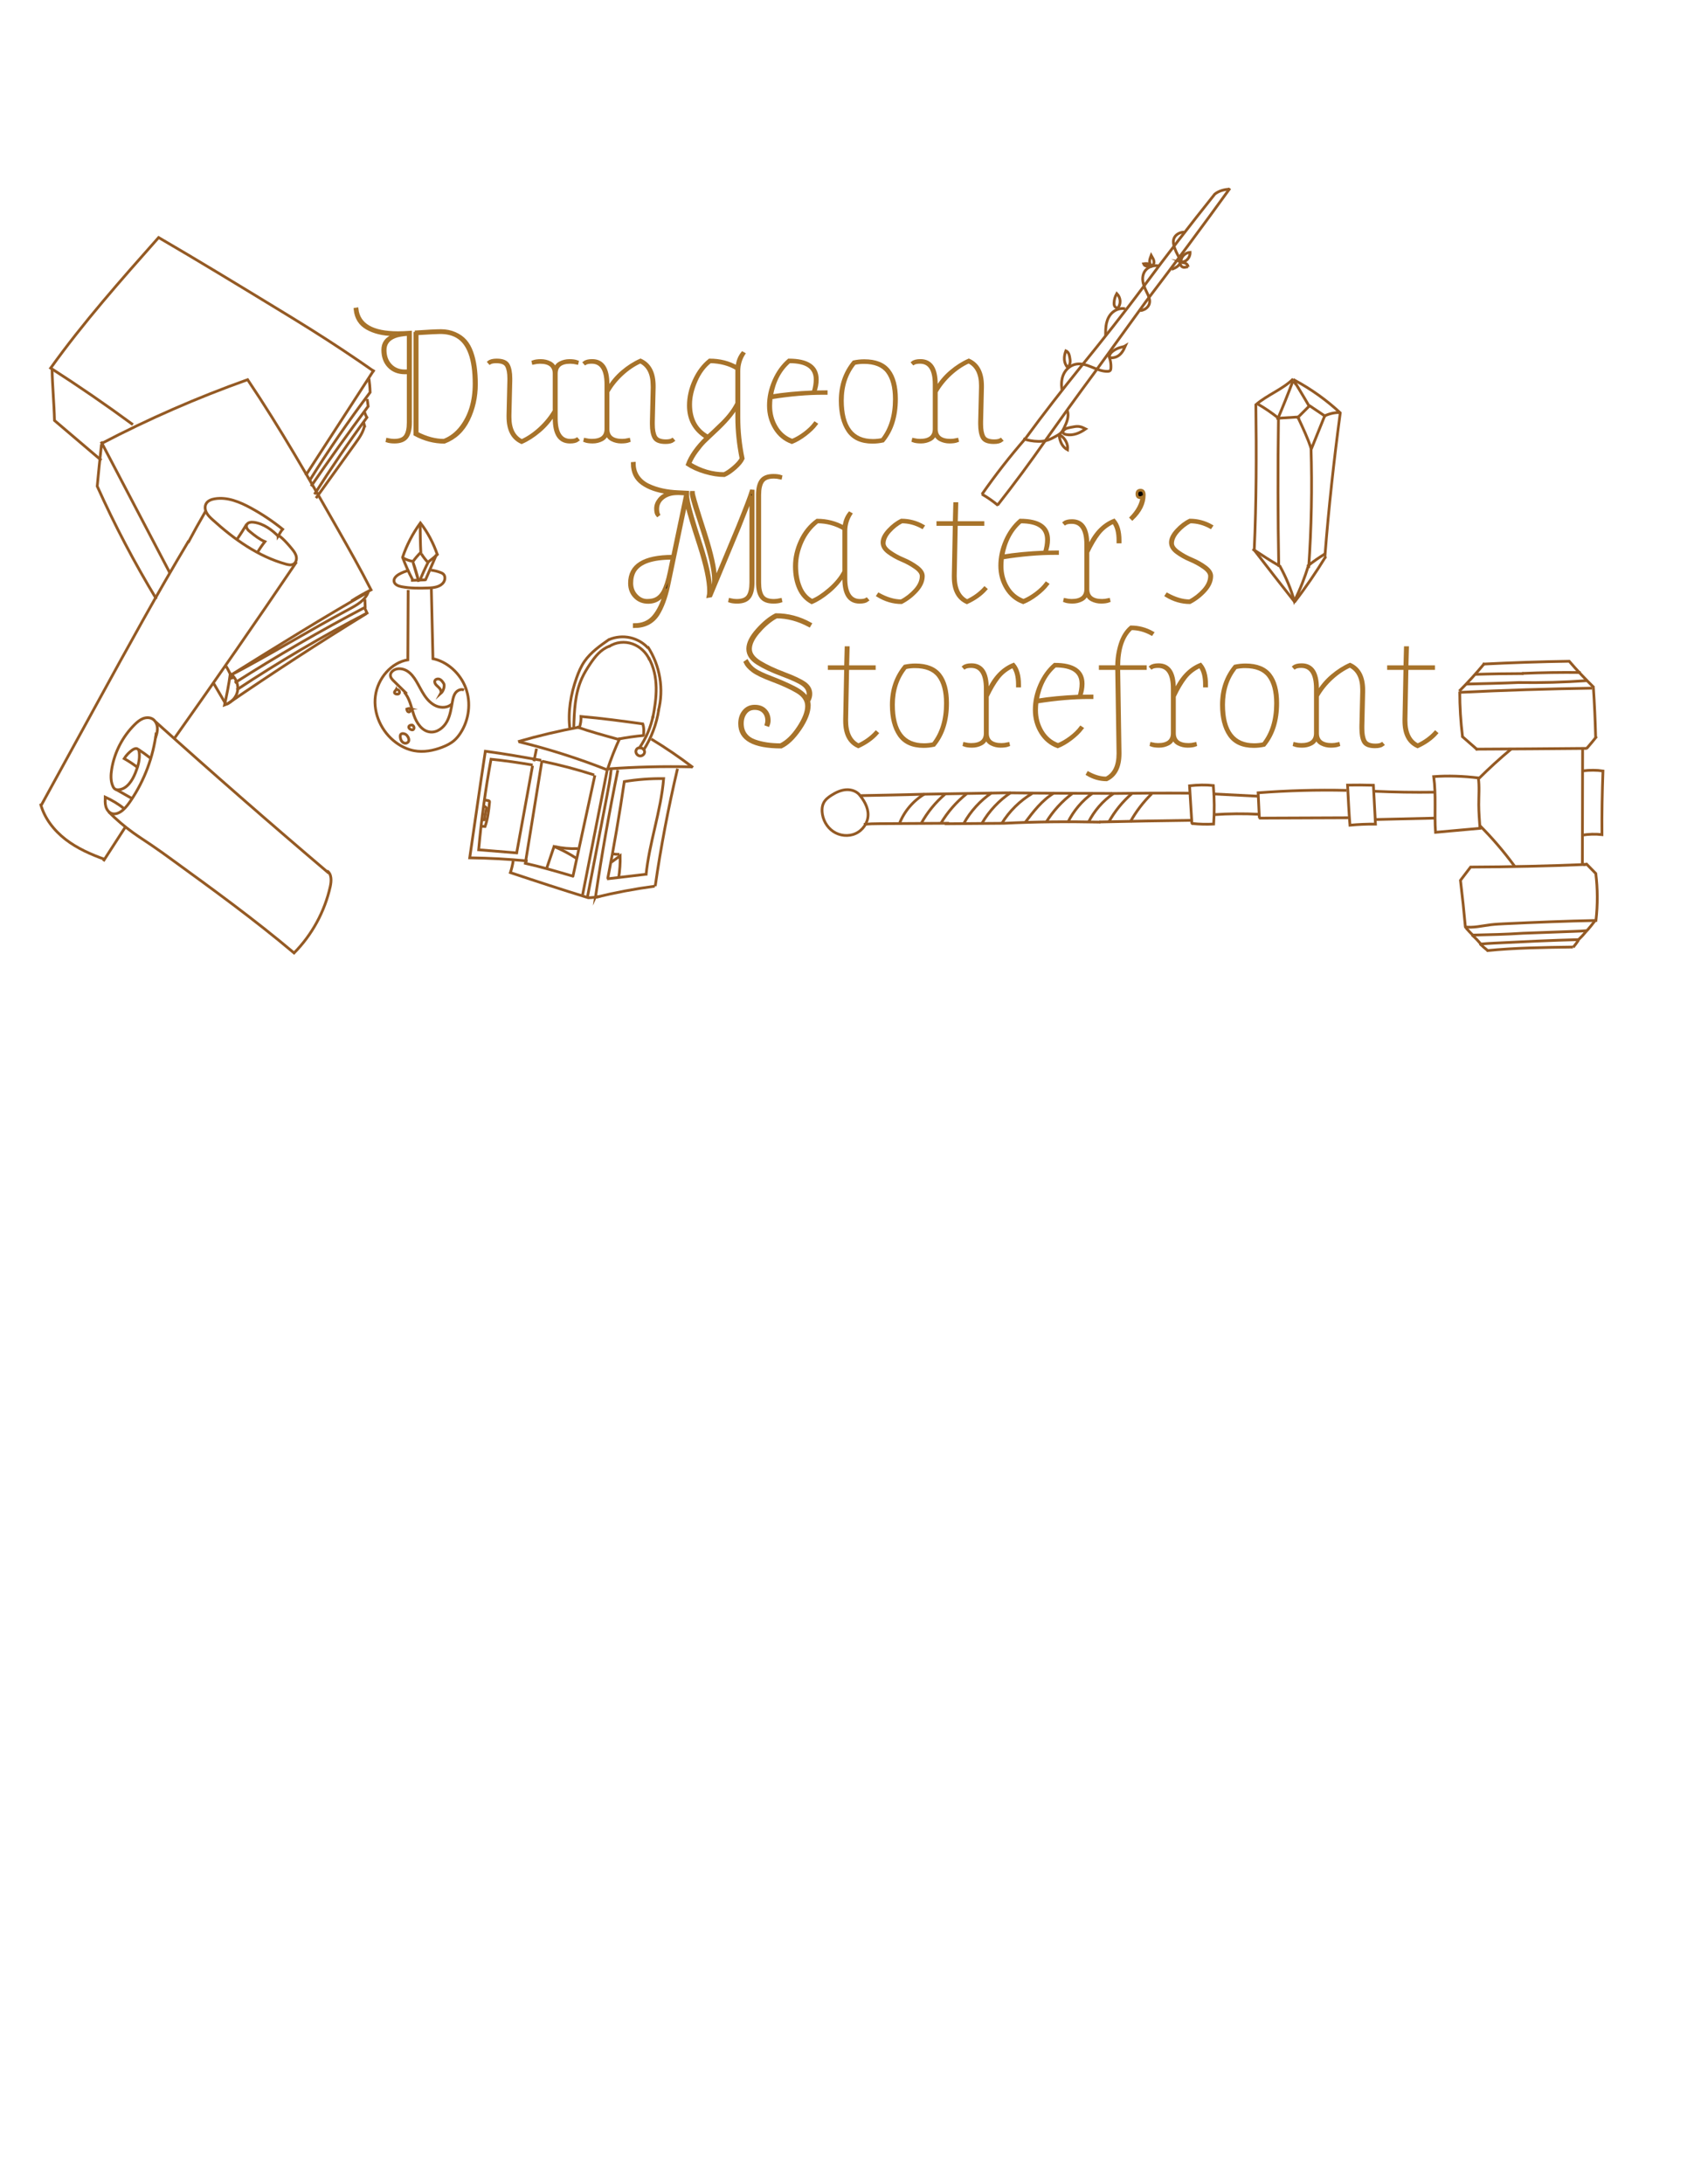 <?xml version="1.0" encoding="utf-8"?>
<!-- Generator: Adobe Illustrator 26.0.3, SVG Export Plug-In . SVG Version: 6.00 Build 0)  -->
<svg version="1.1" xmlns="http://www.w3.org/2000/svg" xmlns:xlink="http://www.w3.org/1999/xlink" x="0px" y="0px"
	 viewBox="0 0 612 792" enable-background="new 0 0 612 792" xml:space="preserve">
<g id="Layer_2" display="none">
	<rect x="4.27" y="5.31" display="inline" fill="#17150B" width="602.6" height="376.51"/>
</g>
<g id="Layer_1">
	<g>
		<path fill="none" stroke="#945A24" stroke-miterlimit="10" d="M220.26,279.39c1.3-4.03,2.85-7.99,4.65-11.84"/>
		<path fill="none" stroke="#945A24" stroke-miterlimit="10" d="M236.27,267.98c5.23,3.17,10.29,6.62,15.13,10.32"/>
		<path fill="none" stroke="#945A24" stroke-miterlimit="10" d="M232.36,271.21c-0.48-0.14-1.03,0.02-1.35,0.38
			c-0.16,0.19-0.26,0.42-0.31,0.65c-0.16,0.84,0.51,1.76,1.4,1.87c0.89,0.11,1.79-0.66,1.75-1.52S232.78,271.06,232.36,271.21z"/>
		<path fill="none" stroke="#945A24" stroke-miterlimit="10" d="M232,271.13c2.42-3.52,4.1-7.5,4.94-11.63"/>
		<path fill="none" stroke="#945A24" stroke-miterlimit="10" d="M233.36,272.15c2.92-4.53,4.85-9.64,5.63-14.91"/>
		<path fill="none" stroke="#945A24" stroke-miterlimit="10" d="M236.79,260.42c0.72-3.67,1.32-7.38,1.25-11.12
			s-0.85-7.51-2.72-10.78"/>
		<path fill="none" stroke="#945A24" stroke-miterlimit="10" d="M238.82,257.86c2.09-7.88,0.65-16.55-3.88-23.42"/>
		<path fill="none" stroke="#945A24" stroke-miterlimit="10" d="M208.14,264.04c0.18-6.19,0.41-12.56,3.01-18.22
			c0.81-1.77,1.84-3.43,2.93-5.06c1.77-2.64,3.89-5.33,6.96-6.42c0.05-0.09,0.1-0.18,0.15-0.27"/>
		<path fill="none" stroke="#945A24" stroke-miterlimit="10" d="M220.96,234.45c2.4-1.66,5.69-1.97,8.47-0.99
			c2.78,0.98,5.02,3.17,6.21,5.77"/>
		<path fill="none" stroke="#945A24" stroke-miterlimit="10" d="M235.14,235.03c-1.69-1.9-4.02-3.25-6.55-3.81
			c-2.53-0.56-5.25-0.31-7.63,0.69c0,0,0.06-0.08,0.09-0.1c-3.33,2.32-6.73,4.72-9.01,8.01c-1.27,1.84-2.14,3.9-2.88,5.99
			c-2.11,5.96-3.2,12.33-2.41,18.58"/>
		<path fill="none" stroke="#945A24" stroke-miterlimit="10" d="M250.93,278.07c-10.16-0.24-20.34,0.01-30.47,0.74"/>
		<path fill="none" stroke="#945A24" stroke-miterlimit="10" d="M188.26,268.97c10.91,2.66,21.62,6.07,32.02,10.18"/>
		<path fill="none" stroke="#945A24" stroke-miterlimit="10" d="M210.24,263.64c-7.52,1.4-14.97,3.16-22.3,5.28"/>
		<path fill="none" stroke="#945A24" stroke-miterlimit="10" d="M209.19,263.58c4.92,1.71,9.97,3.08,14.91,4.45
			c3.14-0.61,6.3-1.06,9.49-1.35"/>
		<path fill="none" stroke="#945A24" stroke-miterlimit="10" d="M233.41,266.94c0.18-1.42,0.28-2.86-0.23-4.46
			c-7.32-1-14.63-2-22.41-2.68c0.06,1.39-0.15,2.79-0.62,4.1"/>
		<path fill="none" stroke="#945A24" stroke-miterlimit="10" d="M245.78,278.75c-3.3,14.07-6.04,28.26-8.08,42.55
			c0.01,0.03,0.03,0.05,0.04,0.08"/>
		<path fill="none" stroke="#945A24" stroke-miterlimit="10" d="M224.14,279.2c-3.11,15.25-5.83,30.56-8.09,45.94
			c0.01-0.02,0.01-0.04,0.02-0.06"/>
		<path fill="none" stroke="#945A24" stroke-miterlimit="10" d="M216.08,325.37c7.06-1.72,14.21-3.06,21.42-4.03"/>
		<path fill="none" stroke="#945A24" stroke-miterlimit="10" d="M220.19,318.68c4.68-0.55,9.37-1.11,14.05-1.66"/>
		<path fill="none" stroke="#945A24" stroke-miterlimit="10" d="M220.45,318.69c2.29-11.72,4.3-23.49,6.03-35.29
			c4.74-0.79,9.63-1.13,14.27-1.07c-0.97,11.87-5.27,23.3-6.4,35.16"/>
		<path fill="none" stroke="#945A24" stroke-miterlimit="10" d="M221.81,312.61c1.11-0.81,2.21-1.62,3.17-2.3
			c0.06,2.63-0.12,5.27-0.54,7.87"/>
		<path fill="none" stroke="#945A24" stroke-miterlimit="10" d="M224.76,309.8c-0.92,0.01-1.84-0.06-2.74-0.21"/>
		<path fill="none" stroke="#945A24" stroke-miterlimit="10" d="M209.58,307.7c-2.8,0.12-5.62-0.12-8.35-0.73"/>
		<path fill="none" stroke="#945A24" stroke-miterlimit="10" d="M209.21,311.3c-2.58-1.69-5.32-3.15-8.21-4.35
			c-0.89,2.63-1.78,5.25-2.67,7.88"/>
		<path fill="none" stroke="#945A24" stroke-miterlimit="10" d="M220.25,279.35c-2.97,15.05-5.93,30.1-8.9,45.14"/>
		<path fill="none" stroke="#945A24" stroke-miterlimit="10" d="M221.72,279.08c-0.39,3.57-1.07,7.11-1.75,10.64
			c-2.29,11.89-4.59,23.78-6.88,35.68"/>
		<path fill="none" stroke="#945A24" stroke-miterlimit="10" d="M217.68,325.04c-1.39,0.29-2.81,0.45-4.24,0.49
			c-9.56-2.93-18.71-5.92-28.28-9.12c0.45-1.39,0.79-2.82,1.02-4.26c0.01-0.02,0.01-0.04,0.02-0.06"/>
		<path fill="none" stroke="#945A24" stroke-miterlimit="10" d="M196.65,276.03c6.39,1.31,12.7,2.97,18.9,4.97"/>
		<path fill="none" stroke="#945A24" stroke-miterlimit="10" d="M207.8,317.97c2.67-12.28,5.34-24.57,8.01-36.85"/>
		<path fill="none" stroke="#945A24" stroke-miterlimit="10" d="M208.15,317.8c-5.92-1.73-11.84-3.47-17.57-4.76
			c2.01-12.42,4.02-24.84,6.04-37.26"/>
		<path fill="none" stroke="#945A24" stroke-miterlimit="10" d="M196.34,275.69c-6.63-1.17-13.26-2.35-20.27-3.29
			c-1.95,12.78-3.76,25.59-5.67,38.65c7.02,0.09,14.03,0.47,21.01,1.14"/>
		<path fill="none" stroke="#945A24" stroke-miterlimit="10" d="M193.2,277.65c-1.94,10.66-3.89,21.32-5.83,31.98"/>
		<path fill="none" stroke="#945A24" stroke-miterlimit="10" d="M193.25,277.4c-4.98-0.85-9.99-1.59-15.12-2.1
			c-2.01,10.88-3.5,21.84-4.48,32.84c4.73,0.39,9.46,0.77,14.19,1.16"/>
		<path fill="none" stroke="#945A24" stroke-miterlimit="10" d="M175.83,290.08c0.44,0.08,0.89,0.17,1.33,0.25
			c0.13,0.02,0.26,0.05,0.34,0.15c0.1,0.11,0.09,0.28,0.08,0.43c-0.3,2.96-0.61,5.96-1.62,8.78c-0.48-0.03-0.96-0.06-1.43-0.09"/>
		<path fill="none" stroke="#945A24" stroke-miterlimit="10" d="M175.51,292.31c0.4,0.1,0.76,0.35,0.98,0.69
			c-0.35,1.4-0.61,2.82-0.77,4.25c-0.31,0.01-0.62,0.03-0.94,0.04"/>
		<path fill="none" stroke="#945A24" stroke-miterlimit="10" d="M194.63,271.47c-0.31,1.52-0.63,3.04-0.94,4.56"/>
	</g>
	<g>
		<path fill="none" stroke="#945A24" stroke-miterlimit="10" d="M156.47,213.1c0.2,8.58,0.39,17.16,0.59,25.74
			c5.17,1.06,9.92,5.3,11.9,10.63c1.98,5.32,1.2,11.56-1.9,16.32c-0.64,0.99-1.38,1.91-2.27,2.69c-1.25,1.09-2.76,1.84-4.31,2.44
			c-3.26,1.27-6.84,1.94-10.28,1.29c-2.38-0.45-4.63-1.54-6.58-2.98c-5.18-3.83-8.28-10.47-7.44-16.86s5.79-12.15,11.77-13.11
			c0.04-8.44,0.08-16.88,0.12-25.32"/>
		<path fill="none" stroke="#945A24" stroke-miterlimit="10" d="M148.43,206.8c-1.25,0.3-2.46,0.76-3.58,1.38
			c-1.02,0.56-2.1,1.52-1.9,2.66c0.21,1.17,1.58,1.69,2.75,1.91c3.18,0.59,6.45,0.58,9.68,0.45c2.05-0.08,4.39-0.37,5.54-2.07
			c0.61-0.9,0.69-2.26-0.11-2.99c-0.28-0.25-0.63-0.41-0.98-0.54c-1.14-0.44-2.33-0.73-3.53-0.87"/>
		<path fill="none" stroke="#945A24" stroke-miterlimit="10" d="M154.25,210.51c1.36-3.14,2.73-6.28,4.09-9.42"/>
		<path fill="none" stroke="#945A24" stroke-miterlimit="10" d="M158.69,201.19c-1.45-4.19-3.51-8.16-6.18-11.57
			c-2.81,3.86-5.03,8.15-6.46,12.47c1.03,2.77,2.24,5.47,3.63,8.08"/>
		<path fill="none" stroke="#945A24" stroke-miterlimit="10" d="M154.39,210.26c-1.77,0.06-3.53,0.13-5.3,0.19"/>
		<path fill="none" stroke="#945A24" stroke-miterlimit="10" d="M152.42,189.77c0.03,3.75,0.07,7.5,0.24,10.52
			c-1.06,1.04-2.03,2.18-2.82,3.29c-1.34-0.23-2.64-0.7-3.82-1.38"/>
		<path fill="none" stroke="#945A24" stroke-miterlimit="10" d="M152.82,200.77c0.66,1.07,1.44,2.08,2.38,3.12
			c1.31-0.97,2.56-2,3.76-3.1"/>
		<path fill="none" stroke="#945A24" stroke-miterlimit="10" d="M155.38,203.75c-1.11,2.19-2.13,4.43-3.05,6.71"/>
		<path fill="none" stroke="#945A24" stroke-miterlimit="10" d="M149.84,203.92c0.82,2.3,1.52,4.65,2.08,7.03L149.84,203.92z"/>
		<path fill="none" stroke="#945A24" stroke-miterlimit="10" d="M168.32,250.21c-1.03-0.48-2.32,0.06-3.02,0.96
			c-0.7,0.9-0.96,2.06-1.16,3.19c-0.46,2.49-0.79,5.06-2,7.28c-1.21,2.22-3.55,4.05-6.06,3.79c-3.01-0.3-4.98-3.31-5.95-6.17
			c-0.97-2.86-1.48-6.04-3.49-8.29"/>
		<path fill="none" stroke="#945A24" stroke-miterlimit="10" d="M163.86,255.34c-1.48,1.32-3.76,1.43-5.59,0.67
			c-1.82-0.77-3.24-2.28-4.34-3.93c-1.1-1.65-1.93-3.45-2.96-5.15c-0.86-1.42-1.89-2.79-3.31-3.65c-1.42-0.86-3.28-1.13-4.73-0.32
			c-0.71,0.4-1.32,1.12-1.3,1.93c0.02,0.83,0.65,1.5,1.25,2.08c1.56,1.53,3.11,3.05,4.67,4.58"/>
		<path fill="none" stroke="#945A24" stroke-miterlimit="10" d="M160.99,247.88c-0.38-0.61-0.79-1.24-1.44-1.55
			c-0.65-0.31-1.59-0.11-1.81,0.57c-0.18,0.55,0.17,1.14,0.58,1.56c0.43,0.44,0.93,0.82,1.29,1.32s0.53,1.2,0.23,1.73
			C161.04,250.49,161.36,248.47,160.99,247.88z"/>
		<path fill="none" stroke="#945A24" stroke-miterlimit="10" d="M143.85,249.9c-0.22,0.45-0.83,0.76-0.74,1.25
			c0.07,0.41,0.58,0.55,1,0.55c0.16,0,0.32-0.02,0.46-0.08c0.42-0.2,0.47-0.85,0.16-1.2C144.43,250.06,143.89,249.99,143.85,249.9z"
			/>
		<path fill="none" stroke="#945A24" stroke-miterlimit="10" d="M147.02,266.21c-0.27-0.1-0.55-0.21-0.84-0.22s-0.6,0.08-0.79,0.31
			c-0.2,0.24-0.2,0.59-0.18,0.9c0.05,0.52,0.18,1.05,0.47,1.49c0.29,0.44,0.77,0.77,1.29,0.82c0.52,0.04,1.08-0.25,1.27-0.75
			c0.1-0.27,0.09-0.56,0.03-0.84C148.08,267.07,147.43,266.37,147.02,266.21z"/>
		<path fill="none" stroke="#945A24" stroke-miterlimit="10" d="M149.55,262.92c-0.25,0-0.5,0.01-0.74,0.09
			c-0.23,0.08-0.45,0.27-0.51,0.51c-0.1,0.44,0.32,0.82,0.73,1c0.22,0.1,0.46,0.18,0.69,0.12c0.4-0.1,0.58-0.61,0.45-1
			C150.05,263.26,149.71,262.98,149.55,262.92z"/>
		<path fill="none" stroke="#945A24" stroke-miterlimit="10" d="M148.52,256.89c-0.33,0.02-0.65,0.09-0.95,0.21
			c0.03,0.26,0.09,0.52,0.23,0.74s0.41,0.37,0.67,0.31c0.32-0.07,0.5-0.48,0.39-0.79C148.75,257.06,148.41,256.86,148.52,256.89z"/>
	</g>
	<g>
		<path fill="none" stroke="#945A24" stroke-miterlimit="10" d="M446.19,68.28c-9.97,13.83-20.17,27.53-30.42,40.99
			c-6.29,8.67-12.58,17.34-18.9,26.1c-6.12,8.24-12.1,16.57-17.42,24.07c-5.61,8.05-11.47,15.97-17.57,23.74"/>
		<path fill="none" stroke="#945A24" stroke-miterlimit="10" d="M356.19,179.17c2.1,1.2,4.07,2.58,5.89,4.11"/>
		<path fill="none" stroke="#945A24" stroke-miterlimit="10" d="M445.85,68.6c-1.87,0.14-3.7,0.62-5.17,1.8
			c-8.9,11.13-17.6,22.37-25.72,33.38c-7.32,9.88-15.01,19.53-22.86,29.2c-6.84,8.49-13.53,17.06-20.07,26
			c-5.66,6.51-10.94,13.27-15.81,20.27"/>
		<path fill="none" stroke="#945A24" stroke-miterlimit="10" d="M371.2,159.11c1.72,0.58,3.55,0.9,5.38,0.93
			c0.96,0.02,1.93-0.04,2.86-0.27c1.3-0.32,2.47-0.96,3.61-1.59c0.65-0.35,1.3-0.71,1.81-1.22c0.53-0.53,0.87-1.2,1.19-1.85
			c0.95-1.95,1.86-4.13,1.18-6.17"/>
		<path fill="none" stroke="#945A24" stroke-miterlimit="10" d="M385.24,141.33c-0.26-1.9-0.21-3.89,0.61-5.66
			c0.82-1.77,2.52-3.3,4.62-3.64c3.87-0.64,7.33,2.67,11.26,2.63c0.34,0,0.72-0.04,0.96-0.26c0.24-0.21,0.29-0.54,0.31-0.84
			c0.12-1.74-0.23-3.49-1.01-5.09"/>
		<path fill="none" stroke="#945A24" stroke-miterlimit="10" d="M401.08,121.63c0-1.49,0-2.99,0.33-4.44s1.01-2.89,2.2-3.93
			c1.19-1.04,2.93-1.63,4.55-1.31"/>
		<path fill="none" stroke="#945A24" stroke-miterlimit="10" d="M414.21,112.51c1.33-0.26,2.44-1.24,2.76-2.42
			c0.39-1.46-0.37-2.95-1.05-4.32c-0.63-1.29-1.2-2.62-1.35-4.02c-0.15-1.4,0.18-2.89,1.19-3.96c1.09-1.17,2.95-1.72,4.61-1.36"/>
		<path fill="none" stroke="#945A24" stroke-miterlimit="10" d="M425.03,97.68c1.36-0.53,2.92-1.27,3.12-2.59
			c0.13-0.86-0.37-1.67-0.8-2.45c-0.49-0.88-0.9-1.79-1.23-2.72c-0.38-1.09-0.65-2.27-0.28-3.36c0.52-1.52,2.37-2.57,4.12-2.34"/>
		<path fill="none" stroke="#945A24" stroke-miterlimit="10" d="M428.46,94.95c-0.16-1.67,1.4-3.33,3.27-3.46
			C431.83,93.36,430.26,95.19,428.46,94.95z"/>
		<path fill="none" stroke="#945A24" stroke-miterlimit="10" d="M428.25,95.53c-0.12,0.65,0.46,1.34,1.2,1.4
			c0.54,0.05,1.06-0.2,1.6-0.19"/>
		<path fill="none" stroke="#945A24" stroke-miterlimit="10" d="M431,96.78c-0.01-0.71-0.66-1.36-1.45-1.47
			c-0.31-0.06-0.62-0.12-0.93-0.18l0.19,0.09"/>
		<path fill="none" stroke="#945A24" stroke-miterlimit="10" d="M417.82,96.54c-0.62-0.48-0.84-1.28-0.77-2.01s0.41-1.42,0.58-1.9
			c0.24,0.44,0.53,0.86,0.74,1.31c0.21,0.45,0.34,0.95,0.25,1.43C418.52,95.85,418.18,96.29,417.82,96.54z"/>
		<path fill="none" stroke="#945A24" stroke-miterlimit="10" d="M417.07,95.85c-0.64-0.36-1.45-0.31-2.2-0.2
			C415.15,96.39,416.02,96.93,417.07,95.85z"/>
		<path fill="none" stroke="#945A24" stroke-miterlimit="10" d="M405.39,111.78c-0.31-0.14-0.63-0.28-0.85-0.52
			c-0.36-0.38-0.41-0.92-0.39-1.42c0.04-1.18,0.38-2.35,0.99-3.41c0.74,0.75,1.17,1.74,1.21,2.73S406.03,111.18,405.39,111.78z"/>
		<path fill="none" stroke="#945A24" stroke-miterlimit="10" d="M414.42,112.47c-0.25,0.06-0.5,0.11-0.75,0.17"/>
		<path fill="none" stroke="#945A24" stroke-miterlimit="10" d="M402.63,129.75c-0.2-0.45-0.11-0.97,0.13-1.4
			c0.24-0.43,0.63-0.78,1.05-1.09c0.82-0.6,1.77-1.04,2.79-1.31c0.57-0.15,1.18-0.24,1.67-0.55c-0.35,0.8-0.71,1.6-1.24,2.32
			c-0.53,0.72-1.23,1.36-2.11,1.7C404.19,129.71,403.37,129.79,402.63,129.75z"/>
		<path fill="none" stroke="#945A24" stroke-miterlimit="10" d="M387.29,133.24c0.56-0.47,0.84-1.16,0.91-1.84s-0.04-1.37-0.18-2.05
			c-0.09-0.42-0.18-0.84-0.39-1.23c-0.2-0.39-0.53-0.74-0.96-0.91c-0.6,1.59-0.82,3.37-0.1,4.91
			C386.78,132.59,387.1,133.04,387.29,133.24z"/>
		<path fill="none" stroke="#945A24" stroke-miterlimit="10" d="M384.52,157.71c1.92,1.18,3.02,3.34,2.76,5.41
			c-0.94-0.51-1.67-1.3-2.15-2.19c-0.48-0.88-0.73-1.86-0.85-2.84C384.26,157.89,384.31,157.58,384.52,157.71z"/>
		<path fill="none" stroke="#945A24" stroke-miterlimit="10" d="M386.15,155.79c-0.21,0.21-0.47,0.4-0.54,0.68
			c-0.07,0.28,0.09,0.58,0.34,0.77c0.25,0.19,0.57,0.28,0.89,0.34c1.24,0.24,2.55,0.08,3.74-0.32c1.19-0.4,2.27-1.03,3.27-1.73
			c-0.72-0.36-1.46-0.73-2.27-0.86c-0.68-0.11-1.38-0.04-2.06,0.09C388.21,155.01,386.72,155.21,386.15,155.79z"/>
	</g>
	<g>
		<path fill="none" stroke="#945A24" stroke-miterlimit="10" d="M575.3,313.46c-13.89,0.57-27.78,0.89-41.81,0.94
			c-1.22,1.6-2.45,3.19-3.67,4.82c0.68,5.65,1.28,11.32,1.79,16.99"/>
		<path fill="none" stroke="#945A24" stroke-miterlimit="10" d="M531.23,336.08c3.17,0.47,6.36-0.37,9.54-0.76
			c1.72-0.21,3.45-0.29,5.18-0.37c11.05-0.51,22.1-0.97,33.02-1.18c0.66-5.74,0.63-11.56-0.06-17.03c-1.11-1.13-2.22-2.27-3.33-3.4
			c-0.36,0.15-0.76,0.2-1.14,0.12"/>
		<path fill="none" stroke="#945A24" stroke-miterlimit="10" d="M578.62,333.86c-0.91,1.22-1.87,2.4-2.87,3.55"/>
		<path fill="none" stroke="#945A24" stroke-miterlimit="10" d="M531.8,336.44c0.86,0.96,1.71,1.92,2.51,2.63
			c6.2-0.14,12.41-0.28,18.13-0.67c6.17-0.23,12.35-0.45,18.52-0.68c1.68-0.06,3.37-0.12,5.05-0.29"/>
		<path fill="none" stroke="#945A24" stroke-miterlimit="10" d="M536.87,342.34c1.71-0.17,3.43-0.26,5.14-0.35
			c10.31-0.52,20.62-1.03,30.94-1.28"/>
		<path fill="none" stroke="#945A24" stroke-miterlimit="10" d="M575.46,337.69c-0.88,1.08-1.82,2.1-2.83,3.06"/>
		<path fill="none" stroke="#945A24" stroke-miterlimit="10" d="M570.62,343.4c-10.46,0.14-20.93,0.28-31.33,1.31"/>
		<path fill="none" stroke="#945A24" stroke-miterlimit="10" d="M572.63,340.92c-0.6,0.9-1.24,1.76-1.93,2.59"/>
		<path fill="none" stroke="#945A24" stroke-miterlimit="10" d="M539.79,344.75c-1-0.79-1.96-1.63-2.88-2.51"/>
		<path fill="none" stroke="#945A24" stroke-miterlimit="10" d="M533.96,338.97c1.29,1.13,2.48,2.38,3.54,3.73"/>
		<path fill="none" stroke="#945A24" stroke-miterlimit="10" d="M574.13,271.45c-0.03,14.09-0.06,28.17-0.09,42.26"/>
		<path fill="none" stroke="#945A24" stroke-miterlimit="10" d="M536.39,282.39c3.81-3.8,7.79-7.42,11.92-10.86"/>
		<path fill="none" stroke="#945A24" stroke-miterlimit="10" d="M536.9,299.42c4.43,4.43,8.51,9.21,12.24,14.24
			c0.09,0.14,0.17,0.27,0.26,0.41"/>
		<path fill="none" stroke="#945A24" stroke-miterlimit="10" d="M574.23,279.52c2.47-0.31,4.98-0.3,7.28,0.04
			c-0.27,7.7-0.43,15.4-0.36,23.08c-2.43-0.27-4.9-0.2-7.31,0.22"/>
		<path fill="none" stroke="#945A24" stroke-miterlimit="10" d="M579.23,267.03c-1.19,1.5-2.42,2.97-3.67,4.41"/>
		<path fill="none" stroke="#945A24" stroke-miterlimit="10" d="M530.3,266.91c1.9,1.66,3.8,3.33,5.71,4.99"/>
		<path fill="none" stroke="#945A24" stroke-miterlimit="10" d="M529.56,250.74c0,5.47,0.33,10.93,1,16.36"/>
		<path fill="none" stroke="#945A24" stroke-miterlimit="10" d="M578.04,249.28c0.4,6.02,0.67,12.05,0.82,18.07"/>
		<path fill="none" stroke="#945A24" stroke-miterlimit="10" d="M575.71,271.37c-13.47,0.13-26.94,0.22-40.41,0.28"/>
		<path fill="none" stroke="#945A24" stroke-miterlimit="10" d="M577.58,249.53c-16.04,0.24-32.08,0.75-48.1,1.53"/>
		<path fill="none" stroke="#945A24" stroke-miterlimit="10" d="M531.76,248.05c6.56-0.16,13.11-0.31,19.1-0.56
			c8.26,0.13,16.52-0.1,24.76-0.68"/>
		<path fill="none" stroke="#945A24" stroke-miterlimit="10" d="M573.42,243.86c-7.08-0.09-14.17,0.02-21.25,0.32"/>
		<path fill="none" stroke="#945A24" stroke-miterlimit="10" d="M535,244.53c5.9-0.19,11.81-0.28,17.71-0.29"/>
		<path fill="none" stroke="#945A24" stroke-miterlimit="10" d="M538.57,240.51c-2.9,3.51-5.97,6.88-9.19,10.1"/>
		<path fill="none" stroke="#945A24" stroke-miterlimit="10" d="M578.28,249.34c-3.14-3.09-6.19-6.27-9.01-9.57
			c-10.46,0.16-20.91,0.5-31.36,1.04"/>
		<path fill="none" stroke="#945A24" stroke-miterlimit="10" d="M520.78,301.8c5.37-0.48,10.74-0.97,16.12-1.45
			c-0.19-2.83-0.44-5.69-0.45-8.55c-0.01-3.28,0.29-6.57-0.15-9.73c-5.43-0.65-10.92-0.86-16.19-0.47
			C521.05,288.36,520.28,295.25,520.78,301.8z"/>
		<path fill="none" stroke="#945A24" stroke-miterlimit="10" d="M511.83,327.21"/>
		<path fill="none" stroke="#945A24" stroke-miterlimit="10" d="M499.03,297.16c7.2-0.17,14.41-0.34,21.61-0.51"/>
		<path fill="none" stroke="#945A24" stroke-miterlimit="10" d="M498.47,286.91c7.31,0.33,14.63,0.44,21.95,0.34"/>
		<path fill="none" stroke="#945A24" stroke-miterlimit="10" d="M489.73,299.22c3.08-0.29,6.16-0.42,9.25-0.39
			c-0.27-4.65-0.47-9.37-0.74-14.1c-3.2-0.1-6.41-0.09-9.38-0.05C489.11,289.62,489.36,294.56,489.73,299.22z"/>
		<path fill="none" stroke="#945A24" stroke-miterlimit="10" d="M489.1,296.53c-10.8,0.04-21.6,0.08-32.4,0.13"/>
		<path fill="none" stroke="#945A24" stroke-miterlimit="10" d="M488.5,286.6c-10.68-0.25-21.37,0.06-32.08,0.87
			c0.13,2.8,0.26,5.6,0.4,8.4c0.01,0.26,0.03,0.53,0.13,0.76"/>
		<path fill="none" stroke="#945A24" stroke-miterlimit="10" d="M440.25,295.41c5.49-0.39,11.01-0.44,16.51-0.14"/>
		<path fill="none" stroke="#945A24" stroke-miterlimit="10" d="M439.9,287.88c5.47,0.28,10.93,0.56,16.4,0.83"/>
		<path fill="none" stroke="#945A24" stroke-miterlimit="10" d="M432.59,298.62c2.55,0.26,5.13,0.32,7.69,0.19
			c0.31-4.57,0.28-9.29-0.11-13.97c-2.8-0.31-5.64-0.23-8.63,0.09c0.28,4.48,0.55,8.95,0.83,13.43
			C432.39,298.53,432.58,298.75,432.59,298.62z"/>
		<path fill="none" stroke="#945A24" stroke-miterlimit="10" d="M431.48,287.6c-9.45-0.06-18.89-0.01-28.34,0.13"/>
		<path fill="none" stroke="#945A24" stroke-miterlimit="10" d="M398.77,298.05c11.21-0.26,22.42-0.46,33.64-0.6"/>
		<path fill="none" stroke="#945A24" stroke-miterlimit="10" d="M313.36,298.96c1.89-0.26,3.8-0.28,5.71-0.29
			c8.41-0.05,16.82-0.1,25.23-0.15"/>
		<path fill="none" stroke="#945A24" stroke-miterlimit="10" d="M399.19,298.1c-11.75-0.24-23.51-0.16-35.05,0.43
			c-7.14,0.06-14.28,0.11-21.42,0.17"/>
		<path fill="none" stroke="#945A24" stroke-miterlimit="10" d="M403.46,287.7c-12.69-0.03-25.38-0.06-38.23-0.22
			c-10.18,0.17-20.35,0.34-30.3,0.51c-7.56,0.24-15.12,0.35-22.89,0.51c-1.12-1.56-3.17-2.27-5.09-2.14
			c-1.92,0.13-3.72,0.98-5.34,2.02c-1.12,0.71-2.21,1.56-2.82,2.75c-0.5,0.98-0.62,2.11-0.55,3.2c0.18,2.83,1.67,5.58,4.03,7.17
			c2.35,1.59,5.53,1.93,8.12,0.75c2.59-1.17,4.45-3.86,4.52-6.7c0.07-2.87-1.55-5.5-3.4-7.69"/>
		<path fill="none" stroke="#945A24" stroke-miterlimit="10" d="M335.41,287.91c-4.12,2.44-7.38,6.28-9.12,10.74"/>
		<path fill="none" stroke="#945A24" stroke-miterlimit="10" d="M342.96,287.85c-3.58,3.04-6.6,6.74-8.84,10.86"/>
		<path fill="none" stroke="#945A24" stroke-miterlimit="10" d="M350.63,287.85c-3.72,2.98-6.9,6.63-9.33,10.73"/>
		<path fill="none" stroke="#945A24" stroke-miterlimit="10" d="M359.78,287.45c-4.19,2.87-7.7,6.72-10.15,11.16"/>
		<path fill="none" stroke="#945A24" stroke-miterlimit="10" d="M366.75,287.35c-4.3,2.86-7.93,6.72-10.52,11.18"/>
		<path fill="none" stroke="#945A24" stroke-miterlimit="10" d="M374.51,287.67c-4.51,2.68-8.36,6.47-11.11,10.94"/>
		<path fill="none" stroke="#945A24" stroke-miterlimit="10" d="M382.47,287.49c-4.4,2.6-7.6,6.79-10.67,10.87"/>
		<path fill="none" stroke="#945A24" stroke-miterlimit="10" d="M389.16,287.61c-3.86,2.87-7.17,6.48-9.68,10.59"/>
		<path fill="none" stroke="#945A24" stroke-miterlimit="10" d="M396.48,287.53c-3.88,2.74-7.05,6.47-9.14,10.74"/>
		<path fill="none" stroke="#945A24" stroke-miterlimit="10" d="M403.89,287.77c-3.83,2.64-6.97,6.26-9.05,10.42"/>
		<path fill="none" stroke="#945A24" stroke-miterlimit="10" d="M410.68,287.7c-3.41,2.93-6.29,6.47-8.46,10.41"/>
		<path fill="none" stroke="#945A24" stroke-miterlimit="10" d="M417.86,287.77c-3.09,3.02-5.74,6.49-7.83,10.27"/>
	</g>
	<g>
		<path fill="none" stroke="#945A24" stroke-miterlimit="10" d="M50.18,278.48c-1.47-1.13-2.99-2.2-5.13-3.42
			c0.76-1.21,1.77-2.27,2.94-3.1c0.59-0.42,1.43-0.78,2-0.33c0.36,0.27,0.47,0.76,0.52,1.21c0.3,2.52-0.44,5.05-1.39,7.4
			c-1.13,2.81-3.05,5.86-6.07,6.12c-0.44,0.04-0.9,0.01-1.27-0.21c-0.41-0.24-0.67-0.68-0.86-1.12c-0.84-1.91-0.73-4.09-0.4-6.15
			c1-6.08,3.96-11.82,8.34-16.15c0.87-0.86,1.82-1.68,2.95-2.15c1.13-0.46,2.49-0.51,3.54,0.12c1.07,0.65,1.65,1.92,1.74,3.17
			c0.09,1.25-0.26,2.49-0.68,3.66"/>
		<path fill="none" stroke="#945A24" stroke-miterlimit="10" d="M56.68,265.61c-1.08,8.8-4.27,17.33-9.23,24.67
			c-0.82,1.22-1.7,2.41-2.8,3.39c-1.15,1.02-2.75,1.81-4.19,1.28c-1.06-0.39-1.78-1.44-2.08-2.53s-0.23-2.25-0.21-3.38
			c2.51,1.12,4.87,2.56,7.02,4.28"/>
		<path fill="none" stroke="#945A24" stroke-miterlimit="10" d="M56.48,261.77c20.68,18.59,41.63,36.88,62.84,54.87"/>
		<path fill="none" stroke="#945A24" stroke-miterlimit="10" d="M39.44,294.4c2.75,2.77,5.73,5.31,8.91,7.59
			c2.14,1.53,4.36,2.95,6.54,4.42c2.5,1.69,4.94,3.46,7.38,5.23c14.98,10.87,29.97,21.75,44.41,33.91
			c6.53-6.59,11.13-15.05,13.13-24.1c0.44-2.01,0.56-4.53-1.14-5.67"/>
		<path fill="none" stroke="#945A24" stroke-miterlimit="10" d="M50.21,271.76c1.53,1.01,3.01,2.08,4.46,3.21"/>
		<path fill="none" stroke="#945A24" stroke-miterlimit="10" d="M42.14,286.28c2.02,1.15,4.04,2.3,6.07,3.45"/>
		<path fill="none" stroke="#945A24" stroke-miterlimit="10" d="M107.56,203.77c-14.48,21.41-29.2,42.65-44.14,63.74"/>
		<path fill="none" stroke="#945A24" stroke-miterlimit="10" d="M45.31,300.13c-2.61,4.05-5.23,8.09-7.84,12.14"/>
		<path fill="none" stroke="#945A24" stroke-miterlimit="10" d="M14.7,291.41c1.34,5.21,4.85,9.69,9.11,12.98
			c4.26,3.28,9.27,5.48,14.34,7.27"/>
		<path fill="none" stroke="#945A24" stroke-miterlimit="10" d="M68.49,196.08c-11.43,19.08-22.12,38.6-32.81,58.11
			c-2.7,4.92-5.39,9.84-8.09,14.76c-4.26,7.77-8.52,15.55-12.78,23.32"/>
		<path fill="none" stroke="#945A24" stroke-miterlimit="10" d="M100.83,194.56c0.59-0.86,0.85-1.72,1.7-2.66
			c-3.58-2.89-7.43-5.46-11.47-7.67c-4.04-2.21-8.58-4.1-13.13-3.36c-1.21,0.2-2.49,0.66-3.12,1.71c-0.59,0.99-0.44,2.28,0.09,3.3
			s1.39,1.82,2.24,2.59c7.75,7.02,16.51,13.31,26.6,16.09c0.88,0.24,1.87,0.45,2.68,0.02c0.92-0.49,1.27-1.7,1.07-2.72
			c-0.2-1.03-0.84-1.91-1.49-2.72C103.48,196.02,100.72,193.36,100.83,194.56z"/>
		<path fill="none" stroke="#945A24" stroke-miterlimit="10" d="M68.25,196.76c2.05-3.86,4.17-7.68,6.38-11.46"/>
		<path fill="none" stroke="#945A24" stroke-miterlimit="10" d="M101.2,194.72c-2.47-2.59-5.54-4.83-9.09-5.34
			c-1-0.14-2.28,0.01-2.63,0.96c-0.18,0.48-0.04,1.04,0.24,1.47c0.28,0.43,0.69,0.77,1.09,1.09c1.68,1.37,3.41,2.71,5.29,3.5
			c-0.97,1.22-1.86,2.51-2.66,3.85"/>
		<path fill="none" stroke="#945A24" stroke-miterlimit="10" d="M89.51,190.06c-1.13,1.89-2.32,3.74-3.56,5.56"/>
		<path fill="none" stroke="#945A24" stroke-miterlimit="10" d="M36.66,160.13c8.31,15.85,16.63,31.71,24.94,47.56"/>
		<path fill="none" stroke="#945A24" stroke-miterlimit="10" d="M82.02,241.57c0.91,1.5,1.68,3.08,2.25,4.74"/>
		<path fill="none" stroke="#945A24" stroke-miterlimit="10" d="M36.84,161.04c-0.57,5.18-1.14,10.37-1.57,15.27
			c6.31,14.06,13.48,27.73,21.47,40.91"/>
		<path fill="none" stroke="#945A24" stroke-miterlimit="10" d="M77.56,247.88c1.49,2.55,2.99,5.1,4.48,7.64"/>
		<path fill="none" stroke="#945A24" stroke-miterlimit="10" d="M81.46,255.65c0.78-3.65,1.55-7.3,2.09-11.36
			c1.93,1.32,3.01,3.79,2.66,6.11C85.86,252.71,84.1,254.75,81.46,255.65z"/>
		<path fill="none" stroke="#945A24" stroke-miterlimit="10" d="M83.75,244.79c17.05-10.61,34.1-21.22,49.86-30.16
			c-1.08,3.04-4.19,4.79-7.04,6.31C112.05,228.68,98.02,237.34,83.75,244.79z"/>
		<path fill="none" stroke="#945A24" stroke-miterlimit="10" d="M132.37,217.31c0.04,0.96,0.07,1.92,0.11,2.88
			c-16.16,8.47-31.95,17.62-47.33,27.43"/>
		<path fill="none" stroke="#945A24" stroke-miterlimit="10" d="M85.83,250.16c15.27-10.12,31.07-19.43,47.33-27.86
			c-0.31-0.65-0.61-1.3-0.92-1.95"/>
		<path fill="none" stroke="#945A24" stroke-miterlimit="10" d="M132.9,222.5c-17.11,10.51-33.96,21.46-50.53,32.82"/>
		<path fill="none" stroke="#945A24" stroke-miterlimit="10" d="M127.47,217.93c2.31-1.48,4.69-2.83,7.14-4.05
			c-3.89-7.63-8.03-14.89-12.16-22.16c-10.35-18.17-20.71-36.35-32.62-54.05c-18.23,6.49-36,14.25-53.14,23.22"/>
		<path fill="none" stroke="#945A24" stroke-miterlimit="10" d="M110.9,172.38c8.27-12.77,16.55-25.55,24.82-38.32"/>
		<path fill="none" stroke="#945A24" stroke-miterlimit="10" d="M133.85,137.31c0.18,1.45,0.36,2.9,0.42,4.95
			c-7.8,10.33-15.13,21.02-21.97,32.01"/>
		<path fill="none" stroke="#945A24" stroke-miterlimit="10" d="M133.18,144.69c0.14,0.83,0.28,1.67,0.39,2.62
			c-7.09,9.53-14,19.21-20.72,29.01"/>
		<path fill="none" stroke="#945A24" stroke-miterlimit="10" d="M132.13,149.17c0.31,0.83,0.62,1.67,0.97,2.2
			c-6.66,9.07-13,18.37-19.02,27.87"/>
		<path fill="none" stroke="#945A24" stroke-miterlimit="10" d="M131.84,152.87c0.18,0.7,0.35,1.41,0.53,2.11"/>
		<path fill="none" stroke="#945A24" stroke-miterlimit="10" d="M132.26,154.18c-0.39,2.39-1.84,4.45-3.25,6.42
			c-4.79,6.68-9.59,13.36-14.38,20.03"/>
		<path fill="none" stroke="#945A24" stroke-miterlimit="10" d="M135.85,134.78c-7.56-5.3-15.25-10.4-23.07-15.31
			c-4.3-2.7-8.63-5.34-12.97-7.98c-13.89-8.46-27.79-16.92-42.27-25.36c-13.66,15.4-27.36,30.85-39.16,47.34
			c10.16,6.51,20.11,13.35,29.83,20.5"/>
		<path fill="none" stroke="#945A24" stroke-miterlimit="10" d="M18.89,133.76c0.1,6.19,0.73,12.36,0.88,18.71
			c5.67,4.82,11.33,9.64,17,14.46"/>
	</g>
	<g>
		<path fill="none" stroke="#945A24" stroke-miterlimit="10" d="M469.82,138.74c1.77,2.8,5.11,8.53,5.11,8.53l-4.15,4.15l0.6,0.6"/>
		<path fill="none" stroke="#945A24" stroke-miterlimit="10" d="M471.03,151.68c1.68,3.58,3.35,7.16,4.7,11.09
			c1.65-4.08,3.3-8.17,4.95-12.25"/>
		<path fill="none" stroke="#945A24" stroke-miterlimit="10" d="M474.97,147.04c2.02,1.36,4.04,2.71,6.05,4.07"/>
		<path fill="none" stroke="#945A24" stroke-miterlimit="10" d="M470.16,139.45c-0.33-0.48-0.66-0.95-0.52-1.59
			c6.05,3.26,11.68,7.29,16.57,11.85c-2.29,17.16-4.19,34.37-5.53,51.55c-0.26-0.38,0.05-1,0.51-1"/>
		<path fill="none" stroke="#945A24" stroke-miterlimit="10" d="M469.15,137.4c-3.9,3.83-9.35,5.74-13.56,9.36
			c0.23,17.65,0.2,35.3-0.58,52.7c4.82,6.22,9.63,12.44,14.51,18.6"/>
		<path fill="none" stroke="#945A24" stroke-miterlimit="10" d="M454.42,199.08c3.3,2.17,6.6,4.35,9.91,6.22
			c2.2,4.03,4.01,8.26,5.22,12.69c2.08-4.18,3.79-8.56,5.16-13.03"/>
		<path fill="none" stroke="#945A24" stroke-miterlimit="10" d="M475.6,162.25c0.45,14.56,0.17,29.15-0.85,43.69"/>
		<path fill="none" stroke="#945A24" stroke-miterlimit="10" d="M480.77,200.79c-2.26,1.36-4.44,2.88-6.49,4.54"/>
		<path fill="none" stroke="#945A24" stroke-miterlimit="10" d="M463.9,205.48c-0.33-17.92-0.36-35.85-0.1-53.78"/>
		<path fill="none" stroke="#945A24" stroke-miterlimit="10" d="M469.04,138.15c-1.78,4.74-3.67,9.44-5.66,14.1"/>
		<path fill="none" stroke="#945A24" stroke-miterlimit="10" d="M456.34,146.54c2.61,1.5,5.11,3.21,7.46,5.1"/>
		<path fill="none" stroke="#945A24" stroke-miterlimit="10" d="M471.11,151.19c-2.6,0.16-5.2,0.33-7.8,0.49"/>
		<path fill="none" stroke="#945A24" stroke-miterlimit="10" d="M480.96,201.76c-3.52,5.74-7.31,11.31-11.43,16.64"/>
		<path fill="none" stroke="#945A24" stroke-miterlimit="10" d="M480.12,150.98c1.75-0.84,3.64-1.38,5.59-1.39"/>
	</g>
	<g>
		<path stroke="#A7732A" stroke-miterlimit="10" d="M148.93,153.17c0,2.4-0.44,4.18-1.32,5.36c-0.88,1.18-2.38,1.77-4.49,1.77
			c-1.08,0-1.98-0.12-2.7-0.36l0.12-0.6c0.88,0.2,1.68,0.3,2.4,0.3c2,0,3.35-0.52,4.07-1.56c0.72-1.04,1.08-2.67,1.08-4.91v-18.03
			c-0.28,0.04-0.68,0.06-1.2,0.06c-2.4,0-4.33-0.76-5.81-2.28c-1.48-1.52-2.22-3.53-2.22-6.05s1.32-4.25,3.95-5.21
			c0.48-0.16,0.92-0.3,1.32-0.42v-0.12l-1.38,0.24c-3.83-0.08-7.04-0.85-9.61-2.31c-2.58-1.46-4.02-3.76-4.34-6.92l0.72-0.12
			c0.64,5.75,5.59,8.62,14.85,8.62c1.32,0,2.83-0.06,4.55-0.18V153.17z M146.89,134.49c0.56,0,0.96-0.02,1.2-0.06v-13.18
			c-2.24,0.16-3.87,0.46-4.91,0.9c-2.32,0.92-3.47,2.51-3.47,4.76c0,2.26,0.66,4.08,1.98,5.48
			C143,133.79,144.74,134.49,146.89,134.49z M150.49,120.36c4.55-0.32,7.73-0.48,9.52-0.48c1.8,0,3.47,0.34,5.03,1.02
			c1.56,0.68,2.82,1.58,3.8,2.69c0.98,1.12,1.77,2.54,2.37,4.25c1.08,3.03,1.62,6.87,1.62,11.5c0,4.63-0.97,8.92-2.9,12.88
			c-1.94,3.95-4.84,6.67-8.71,8.14c-3.71,0-7.29-0.94-10.72-2.81V120.36z M159.65,120.6c-1,0-3.77,0.14-8.32,0.42v36.05
			c3.35,1.72,6.59,2.58,9.7,2.58c2.48-0.96,4.57-2.58,6.29-4.85c3.11-4.11,4.67-9.32,4.67-15.63c0-9.06-2.08-14.77-6.23-17.13
			C164.08,121.07,162.05,120.6,159.65,120.6z"/>
		<path stroke="#A7732A" stroke-miterlimit="10" d="M201.81,135.45v16.23c0,5.31,1.72,7.97,5.15,7.97c1.04,0,1.82-0.16,2.34-0.48
			l0.36,0.42c-0.6,0.48-1.56,0.72-2.88,0.72c-3.83,0-5.75-2.87-5.75-8.62v-1.56c-1.4,2.32-3.16,4.38-5.3,6.2
			c-2.14,1.82-4.3,3.2-6.5,4.16c-3.31-1.48-4.97-4.61-4.97-9.4c0-0.2,0-0.38,0-0.54l0.3-12.52c0-0.28,0-0.56,0-0.84
			c0-1.96-0.27-3.44-0.81-4.46c-0.54-1.02-1.79-1.53-3.74-1.53c-1.04,0-1.82,0.16-2.34,0.48l-0.36-0.42
			c0.6-0.48,1.56-0.72,2.87-0.72c2.16,0,3.55,0.57,4.19,1.71c0.64,1.14,0.96,2.81,0.96,5c0,0.24,0,0.5,0,0.78l-0.3,12.52
			c0,0.24,0,0.48,0,0.72c0,4.23,1.42,7.07,4.25,8.5c2.28-1.04,4.46-2.52,6.56-4.46s3.82-4.06,5.18-6.38v-13.47
			c0-2.71-1.72-4.07-5.15-4.07c-0.72,0-1.52,0.1-2.4,0.3l-0.12-0.54c0.72-0.28,1.68-0.42,2.87-0.42s2.31,0.26,3.32,0.78
			c1.02,0.52,1.63,1.3,1.83,2.34c0.2-1.04,0.82-1.82,1.86-2.34c1.04-0.52,2.16-0.78,3.35-0.78s2.16,0.14,2.87,0.42l-0.12,0.54
			c-0.88-0.2-1.68-0.3-2.4-0.3C203.53,131.38,201.81,132.73,201.81,135.45z"/>
		<path stroke="#A7732A" stroke-miterlimit="10" d="M236.55,139.76c0-4.23-1.42-7.07-4.25-8.5c-2.32,1.04-4.52,2.53-6.62,4.46
			c-2.1,1.94-3.8,4.06-5.12,6.38v13.47c0,2.72,1.72,4.07,5.15,4.07c0.72,0,1.52-0.1,2.4-0.3l0.12,0.54
			c-0.72,0.28-1.68,0.42-2.87,0.42s-2.32-0.26-3.35-0.78c-1.04-0.52-1.66-1.3-1.86-2.34c-0.2,1.04-0.81,1.82-1.83,2.34
			c-1.02,0.52-2.13,0.78-3.32,0.78s-2.16-0.14-2.87-0.42l0.12-0.54c0.88,0.2,1.68,0.3,2.4,0.3c3.43,0,5.15-1.36,5.15-4.07v-16.23
			c0-5.31-1.72-7.96-5.15-7.96c-1.04,0-1.82,0.16-2.34,0.48l-0.36-0.42c0.6-0.48,1.56-0.72,2.87-0.72c3.83,0,5.75,2.87,5.75,8.62
			v1.62c1.36-2.36,3.09-4.43,5.21-6.23c2.12-1.8,4.31-3.19,6.59-4.19c3.31,1.48,4.97,4.61,4.97,9.4c0,0.2,0,0.38,0,0.54l-0.3,12.52
			c0,0.28,0,0.56,0,0.84c0,1.96,0.27,3.44,0.81,4.46s1.79,1.53,3.74,1.53c1.04,0,1.82-0.16,2.34-0.48l0.36,0.42
			c-0.6,0.48-1.56,0.72-2.87,0.72c-2.16,0-3.55-0.57-4.19-1.71c-0.64-1.14-0.96-2.8-0.96-5c0-0.24,0-0.5,0-0.78l0.3-12.52
			C236.55,140.24,236.55,140,236.55,139.76z"/>
		<path stroke="#A7732A" stroke-miterlimit="10" d="M268.05,134.55v16.77c0,4.99,0.52,9.98,1.56,14.97
			c-0.48,1.08-1.45,2.25-2.9,3.53c-1.46,1.28-2.77,2.16-3.92,2.64c-2.16,0-4.49-0.37-7.01-1.11c-2.52-0.74-4.67-1.71-6.47-2.9
			c1.12-3.11,3.41-6.37,6.89-9.76c-4.31-2.67-6.47-6.55-6.47-11.62c0-3.07,0.7-6.14,2.1-9.19c1.4-3.05,3.25-5.5,5.57-7.34
			c3.71,0,7.03,0.84,9.94,2.52c0.2-2,0.86-3.69,1.98-5.09l0.54,0.3C268.65,130.18,268.05,132.27,268.05,134.55z M267.27,151.32
			v-3.83c-1.36,2.56-4.03,5.67-8.02,9.34c-1.8,1.68-3.05,2.87-3.77,3.59c-0.72,0.72-1.62,1.81-2.7,3.26
			c-1.08,1.46-1.92,2.92-2.52,4.4c4.03,2.44,8.16,3.65,12.4,3.65c1.04-0.48,2.21-1.28,3.5-2.4c1.3-1.12,2.19-2.14,2.67-3.05
			C267.79,161.1,267.27,156.11,267.27,151.32z M252.5,138.17c-1.3,3.01-1.95,5.84-1.95,8.47c0,5.35,2.08,9.18,6.23,11.5l2.04-1.86
			c1.36-1.28,2.46-2.34,3.29-3.17c2.28-2.28,3.99-4.57,5.15-6.89v-12.46c-2.72-1.64-5.91-2.49-9.58-2.58
			C255.53,132.83,253.8,135.16,252.5,138.17z"/>
		<path stroke="#A7732A" stroke-miterlimit="10" d="M281.04,155.33c-1.52-2.48-2.28-5.23-2.28-8.26c0-3.03,0.66-6.06,1.98-9.07
			c1.32-3.01,3.11-5.5,5.39-7.46c6.91,0,10.36,2.36,10.36,7.07c0,1.52-0.28,3.02-0.84,4.49c1.12-0.04,2.48-0.06,4.07-0.06v0.6
			c-0.4,0-0.78,0-1.14,0c-5.67,0-11.94,0.54-18.8,1.62c-0.12,1.04-0.18,2.02-0.18,2.93c0,2.8,0.68,5.34,2.04,7.64
			c1.36,2.3,3.27,3.9,5.75,4.82c1.48-0.6,2.97-1.47,4.49-2.61c1.52-1.14,2.75-2.34,3.71-3.62l0.54,0.36c-1,1.32-2.33,2.6-3.98,3.86
			c-1.66,1.26-3.28,2.21-4.88,2.84C284.63,159.52,282.56,157.81,281.04,155.33z M295.71,137.6c0-4.27-3.11-6.41-9.34-6.41
			c-3.39,2.91-5.55,7.03-6.47,12.34c4.35-0.72,9.38-1.2,15.09-1.44C295.47,140.54,295.71,139.04,295.71,137.6z"/>
		<path stroke="#A7732A" stroke-miterlimit="10" d="M316.49,160.36c-4.07,0-7.04-1.37-8.89-4.1c-1.86-2.73-2.79-6.4-2.79-10.99
			c0-5.47,1.62-10.16,4.85-14.07c1.28-0.28,2.58-0.42,3.89-0.42c4.11,0,7.09,1.19,8.92,3.56c1.84,2.38,2.75,5.82,2.75,10.33
			c0,6.27-1.62,11.36-4.85,15.27C319.11,160.22,317.81,160.36,316.49,160.36z M316.67,159.7c1.16,0,2.28-0.12,3.35-0.36
			c2.95-3.75,4.43-8.62,4.43-14.61c0-4.35-0.86-7.66-2.58-9.91c-1.72-2.25-4.55-3.38-8.5-3.38c-1.16,0-2.28,0.12-3.35,0.36
			c-2.95,3.63-4.43,8.11-4.43,13.42C305.6,154.87,309.29,159.7,316.67,159.7z"/>
		<path stroke="#A7732A" stroke-miterlimit="10" d="M355.66,139.76c0-4.23-1.42-7.07-4.25-8.5c-2.32,1.04-4.52,2.53-6.62,4.46
			c-2.1,1.94-3.8,4.06-5.12,6.38v13.47c0,2.72,1.72,4.07,5.15,4.07c0.72,0,1.52-0.1,2.4-0.3l0.12,0.54
			c-0.72,0.28-1.68,0.42-2.88,0.42c-1.2,0-2.32-0.26-3.35-0.78c-1.04-0.52-1.66-1.3-1.86-2.34c-0.2,1.04-0.81,1.82-1.83,2.34
			c-1.02,0.52-2.13,0.78-3.32,0.78c-1.2,0-2.16-0.14-2.88-0.42l0.12-0.54c0.88,0.2,1.68,0.3,2.4,0.3c3.43,0,5.15-1.36,5.15-4.07
			v-16.23c0-5.31-1.72-7.96-5.15-7.96c-1.04,0-1.82,0.16-2.34,0.48l-0.36-0.42c0.6-0.48,1.56-0.72,2.88-0.72
			c3.83,0,5.75,2.87,5.75,8.62v1.62c1.36-2.36,3.09-4.43,5.21-6.23c2.12-1.8,4.31-3.19,6.59-4.19c3.31,1.48,4.97,4.61,4.97,9.4
			c0,0.2,0,0.38,0,0.54l-0.3,12.52c0,0.28,0,0.56,0,0.84c0,1.96,0.27,3.44,0.81,4.46c0.54,1.02,1.79,1.53,3.74,1.53
			c1.04,0,1.82-0.16,2.34-0.48l0.36,0.42c-0.6,0.48-1.56,0.72-2.88,0.72c-2.16,0-3.55-0.57-4.19-1.71c-0.64-1.14-0.96-2.8-0.96-5
			c0-0.24,0-0.5,0-0.78l0.3-12.52C355.66,140.24,355.66,140,355.66,139.76z"/>
	</g>
	<g>
		<path stroke="#A7732A" stroke-miterlimit="10" d="M273.21,211.24c0,2.4-0.44,4.18-1.32,5.36c-0.88,1.18-2.38,1.77-4.49,1.77
			c-1.08,0-1.98-0.12-2.69-0.36l0.12-0.6c0.88,0.2,1.68,0.3,2.4,0.3c2,0,3.35-0.52,4.07-1.56c0.72-1.04,1.08-2.67,1.08-4.91v-29.7
			c0-0.2,0.06-0.66,0.18-1.38h-0.12c-0.04,0.08-0.1,0.31-0.18,0.69c-0.08,0.38-0.16,0.67-0.24,0.87l-3.77,9.52l-10.36,24.85
			l-1.02,0.18c0.12-0.52,0.18-1.18,0.18-1.98c0-3.67-1.16-9.12-3.47-16.35l-1.86-5.81c-1.48-4.67-2.42-7.98-2.81-9.94l-6.35,30.36
			c-0.96,4.27-2.24,7.69-3.83,10.24c-1.92,2.95-4.79,4.43-8.62,4.43v-0.72c2.99,0,5.33-1.01,7.01-3.02
			c1.68-2.02,3.01-4.78,4.01-8.29l0.6-1.26l-0.12-0.06c-1.36,3.03-3.51,4.55-6.47,4.55c-1.96,0-3.57-0.66-4.85-1.98
			c-1.28-1.32-1.92-2.97-1.92-4.97c0-6.51,5.21-9.76,15.63-9.76l4.73-22.58l-2.28-0.12c-0.24,0-0.48,0-0.72,0
			c-2.08,0-3.78,0.51-5.12,1.53c-1.34,1.02-2.01,2.37-2.01,4.04c0,0.8,0.12,1.46,0.36,1.98l-0.48,0.36
			c-0.44-0.48-0.66-1.31-0.66-2.49c0-1.18,0.42-2.29,1.26-3.35c0.84-1.06,1.92-1.77,3.23-2.13c0.36-0.08,0.82-0.16,1.38-0.24v-0.12
			l-1.38,0.06c-3.83-0.48-6.95-1.57-9.34-3.26c-2.4-1.7-3.59-4.14-3.59-7.34l0.72-0.06c0,1.84,0.46,3.42,1.38,4.76
			c0.92,1.34,2.18,2.39,3.77,3.14c3.03,1.44,6.63,2.24,10.78,2.4l3.47,0.18v1.2c0,1.68,1.02,5.75,3.05,12.22l1.86,5.81
			c2.28,7.11,3.41,12.58,3.41,16.41v0.24l0.66-1.56c0.24-0.56,0.36-1.46,0.36-2.69c0-3.19-1.22-8.6-3.65-16.23l-1.86-5.81
			c-1.88-5.59-2.74-8.76-2.58-9.52h0.78c0,0.64,0.88,3.73,2.64,9.28l1.86,5.81c2.35,7.39,3.53,12.8,3.53,16.23v0.24l7.97-19.1
			c2.75-6.79,4.41-11.12,4.97-13l0.72,0.06V211.24z M230.33,206.92c-0.76,1.24-1.14,2.75-1.14,4.52c0,1.78,0.56,3.26,1.68,4.46
			c1.12,1.2,2.42,1.8,3.89,1.8c1.48,0,2.65-0.27,3.53-0.81c0.88-0.54,1.62-1.35,2.22-2.43c0.88-1.68,1.62-3.97,2.22-6.89l1.08-5.15
			C236.74,202.43,232.25,203.93,230.33,206.92z M274.77,211.24V179.5c0-2.4,0.44-4.18,1.32-5.36c0.88-1.18,2.37-1.77,4.49-1.77
			c1.08,0,1.98,0.12,2.7,0.36l-0.12,0.6c-0.88-0.2-1.68-0.3-2.4-0.3c-2,0-3.35,0.52-4.07,1.56c-0.72,1.04-1.08,2.68-1.08,4.91v31.74
			c0,2.24,0.36,3.87,1.08,4.91c0.72,1.04,2.08,1.56,4.07,1.56c0.72,0,1.52-0.1,2.4-0.3l0.12,0.6c-0.72,0.24-1.62,0.36-2.7,0.36
			c-2.12,0-3.61-0.59-4.49-1.77C275.21,215.42,274.77,213.63,274.77,211.24z"/>
		<path stroke="#A7732A" stroke-miterlimit="10" d="M306.87,192.61v17.13c0,5.31,1.72,7.97,5.15,7.97c1.04,0,1.82-0.16,2.34-0.48
			l0.36,0.42c-0.6,0.48-1.56,0.72-2.88,0.72c-3.83,0-5.75-2.87-5.75-8.62v-1.32c-1.36,2.28-3.14,4.33-5.36,6.17
			c-2.22,1.84-4.3,3.15-6.26,3.95c-2.12-1.12-3.69-2.83-4.73-5.15c-1.04-2.31-1.56-5.01-1.56-8.08c0-3.07,0.71-6.15,2.13-9.22
			c1.42-3.07,3.44-5.57,6.08-7.49c3.55,0,6.81,0.84,9.76,2.52c0.2-2,0.86-3.69,1.98-5.09l0.54,0.3
			C307.47,188.24,306.87,190.34,306.87,192.61z M290.97,196.5c-1.3,2.92-1.95,5.82-1.95,8.71c0,2.9,0.46,5.45,1.38,7.67
			c0.92,2.22,2.31,3.82,4.19,4.82c1.84-0.72,3.92-2.09,6.26-4.1c2.34-2.02,4.08-4.14,5.24-6.38v-15.39
			c-2.96-1.72-6.13-2.58-9.52-2.58C294.13,191.17,292.27,193.59,290.97,196.5z"/>
		<path stroke="#A7732A" stroke-miterlimit="10" d="M320.76,197.04c0,1,0.74,2.02,2.22,3.05c1.48,1.04,3.1,1.93,4.88,2.66
			c1.78,0.74,3.4,1.66,4.88,2.75c1.48,1.1,2.22,2.23,2.22,3.38c0,1.84-0.8,3.63-2.4,5.39c-1.6,1.76-3.43,3.17-5.51,4.25
			c-2.99,0-5.87-0.84-8.62-2.52l0.36-0.54c2.91,1.6,5.63,2.4,8.14,2.4c1.92-1,3.6-2.32,5.06-3.95c1.46-1.64,2.19-3.31,2.19-5.03
			c0-1-0.74-2.02-2.22-3.05c-1.48-1.04-3.11-1.93-4.88-2.67c-1.78-0.74-3.4-1.66-4.88-2.75c-1.48-1.1-2.22-2.34-2.22-3.71
			s0.75-2.87,2.25-4.49c1.5-1.62,3.08-2.82,4.76-3.62c2.83,0,5.47,0.7,7.91,2.1l-0.36,0.54c-2.4-1.32-4.85-1.98-7.37-1.98
			c-1.6,0.8-3.06,1.95-4.4,3.44S320.76,195.65,320.76,197.04z"/>
		<path stroke="#A7732A" stroke-miterlimit="10" d="M340.23,190.16v-0.66h5.93l0.18-6.89h0.78l-0.18,6.89h9.64v0.66h-9.64
			l-0.36,18.45c0,0.12,0,0.24,0,0.36c0,4.47,1.42,7.43,4.25,8.86c2.47-1.16,4.59-2.69,6.35-4.61l0.48,0.42
			c-1.72,1.96-4.01,3.59-6.89,4.91c-3.31-1.48-4.97-4.61-4.97-9.4c0-0.2,0-0.38,0-0.54l0.36-18.45H340.23z"/>
		<path stroke="#A7732A" stroke-miterlimit="10" d="M364.96,213.39c-1.52-2.48-2.28-5.23-2.28-8.26c0-3.03,0.66-6.06,1.98-9.07
			c1.32-3.01,3.11-5.5,5.39-7.46c6.91,0,10.36,2.36,10.36,7.07c0,1.52-0.28,3.02-0.84,4.49c1.12-0.04,2.48-0.06,4.07-0.06v0.6
			c-0.4,0-0.78,0-1.14,0c-5.67,0-11.94,0.54-18.8,1.62c-0.12,1.04-0.18,2.02-0.18,2.93c0,2.8,0.68,5.34,2.04,7.64
			c1.36,2.3,3.27,3.9,5.75,4.82c1.48-0.6,2.97-1.47,4.49-2.61c1.52-1.14,2.75-2.34,3.71-3.62l0.54,0.36c-1,1.32-2.33,2.6-3.98,3.86
			c-1.66,1.26-3.28,2.21-4.88,2.84C368.55,217.58,366.48,215.87,364.96,213.39z M379.63,195.67c0-4.27-3.11-6.41-9.34-6.41
			c-3.39,2.91-5.55,7.03-6.47,12.34c4.35-0.72,9.38-1.2,15.09-1.44C379.39,198.6,379.63,197.1,379.63,195.67z"/>
		<path stroke="#A7732A" stroke-miterlimit="10" d="M394.66,213.63c0,2.72,1.72,4.07,5.15,4.07c0.72,0,1.52-0.1,2.4-0.3l0.12,0.54
			c-0.72,0.28-1.68,0.42-2.88,0.42c-1.2,0-2.32-0.26-3.35-0.78c-1.04-0.52-1.66-1.3-1.86-2.34c-0.2,1.04-0.81,1.82-1.83,2.34
			c-1.02,0.52-2.13,0.78-3.32,0.78c-1.2,0-2.16-0.14-2.88-0.42l0.12-0.54c0.88,0.2,1.68,0.3,2.4,0.3c3.43,0,5.15-1.36,5.15-4.07
			V197.4c0-5.31-1.72-7.96-5.15-7.96c-1.04,0-1.82,0.16-2.34,0.48l-0.36-0.42c0.6-0.48,1.56-0.72,2.88-0.72
			c3.83,0,5.75,2.87,5.75,8.62v1.44c2.2-5.19,5.37-8.6,9.52-10.24c1.44,1.64,2.16,4.09,2.16,7.37c0,0.2,0,0.38,0,0.54h-0.78
			c0-0.2,0-0.4,0-0.6c0-2.83-0.56-4.99-1.68-6.47c-2.16,1-3.9,2.37-5.24,4.1s-2.67,3.98-3.98,6.74V213.63z"/>
		<path stroke="#A7732A" stroke-miterlimit="10" d="M413.65,180.45c-0.8,0-1.2-0.45-1.2-1.35c0-0.9,0.44-1.35,1.32-1.35
			c0.88,0,1.32,0.58,1.32,1.74c0,3.07-1.44,5.97-4.31,8.68l-0.48-0.48c2.32-2.4,3.63-4.85,3.95-7.37
			C414.09,180.41,413.89,180.45,413.65,180.45z"/>
		<path stroke="#A7732A" stroke-miterlimit="10" d="M425.38,197.04c0,1,0.74,2.02,2.22,3.05c1.48,1.04,3.1,1.93,4.88,2.66
			c1.78,0.74,3.4,1.66,4.88,2.75c1.48,1.1,2.22,2.23,2.22,3.38c0,1.84-0.8,3.63-2.4,5.39c-1.6,1.76-3.43,3.17-5.51,4.25
			c-2.99,0-5.87-0.84-8.62-2.52l0.36-0.54c2.91,1.6,5.63,2.4,8.14,2.4c1.92-1,3.6-2.32,5.06-3.95c1.46-1.64,2.19-3.31,2.19-5.03
			c0-1-0.74-2.02-2.22-3.05c-1.48-1.04-3.11-1.93-4.88-2.67c-1.78-0.74-3.4-1.66-4.88-2.75c-1.48-1.1-2.22-2.34-2.22-3.71
			s0.75-2.87,2.25-4.49c1.5-1.62,3.08-2.82,4.76-3.62c2.83,0,5.47,0.7,7.91,2.1l-0.36,0.54c-2.4-1.32-4.85-1.98-7.37-1.98
			c-1.6,0.8-3.06,1.95-4.4,3.44S425.38,195.65,425.38,197.04z"/>
	</g>
	<g>
		<path stroke="#A7732A" stroke-miterlimit="10" d="M293.15,251.61c0-1.32-0.66-2.45-1.98-3.39c-1.32-0.94-3.81-2.09-7.48-3.46
			c-3.67-1.36-6.66-2.78-8.97-4.24c-2.31-1.46-3.46-3.21-3.46-5.26c0-2.05,1.15-4.35,3.46-6.92c2.31-2.57,4.54-4.39,6.71-5.47
			c4.42,0,8.61,1.11,12.57,3.32l-0.42,0.71c-3.95-2.12-7.91-3.18-11.86-3.18l-0.99,0.56c-2.07,1.32-4,3.05-5.79,5.19
			c-1.79,2.14-2.68,4.1-2.68,5.86c0,1.77,1.17,3.35,3.5,4.77c2.33,1.41,5.25,2.78,8.76,4.1c3.51,1.32,5.99,2.5,7.45,3.53
			c1.46,1.04,2.19,2.33,2.19,3.88c0,0.9-0.26,1.79-0.78,2.68c0.14,0.52,0.21,0.99,0.21,1.41c0,2.5-1.12,5.38-3.35,8.65
			c-2.24,3.27-4.51,5.45-6.81,6.53c-10.07,0-15.11-2.82-15.11-8.47c0-1.84,0.5-3.35,1.52-4.55c1.01-1.2,2.33-1.8,3.95-1.8
			s2.91,0.48,3.85,1.45c0.94,0.97,1.41,2.22,1.41,3.78c0,0.56-0.12,1.13-0.35,1.69l-0.78-0.28c0.14-0.47,0.21-0.94,0.21-1.41
			c0-1.32-0.39-2.38-1.17-3.18c-0.78-0.8-1.85-1.2-3.21-1.2c-1.37,0-2.45,0.52-3.25,1.55c-0.8,1.04-1.2,2.33-1.2,3.88
			c0,1.55,0.39,2.86,1.17,3.92c0.78,1.06,1.89,1.85,3.35,2.37c2.64,0.94,5.74,1.41,9.32,1.41c2.31-1.13,4.46-3.21,6.46-6.25
			c2-3.04,3-5.61,3-7.73s-1.15-3.86-3.46-5.23c-2.31-1.36-5.23-2.71-8.76-4.02c-3.53-1.32-5.98-2.49-7.34-3.53
			c-1.37-1.03-2.28-2.07-2.75-3.11l0.71-0.49c0.71,1.27,1.62,2.31,2.75,3.11c1.13,0.8,3.18,1.77,6.14,2.9s5.66,2.31,8.08,3.53
			c2.42,1.22,4.06,2.57,4.91,4.02C293.05,252.72,293.15,252.17,293.15,251.61z"/>
		<path stroke="#A7732A" stroke-miterlimit="10" d="M300.82,242.41v-0.66h5.93l0.18-6.89h0.78l-0.18,6.89h9.64v0.66h-9.64
			l-0.36,18.45c0,0.12,0,0.24,0,0.36c0,4.47,1.42,7.43,4.25,8.86c2.47-1.16,4.59-2.69,6.35-4.61l0.48,0.42
			c-1.72,1.96-4.01,3.59-6.89,4.91c-3.31-1.48-4.97-4.61-4.97-9.4c0-0.2,0-0.38,0-0.54l0.36-18.45H300.82z"/>
		<path stroke="#A7732A" stroke-miterlimit="10" d="M335.02,270.68c-4.07,0-7.04-1.37-8.89-4.1c-1.86-2.73-2.79-6.4-2.79-10.99
			c0-5.47,1.62-10.16,4.85-14.07c1.28-0.28,2.58-0.42,3.89-0.42c4.11,0,7.09,1.19,8.92,3.56c1.84,2.38,2.75,5.82,2.75,10.33
			c0,6.27-1.62,11.36-4.85,15.27C337.63,270.54,336.34,270.68,335.02,270.68z M335.2,270.02c1.16,0,2.28-0.12,3.35-0.36
			c2.95-3.75,4.43-8.62,4.43-14.61c0-4.35-0.86-7.66-2.58-9.91c-1.72-2.25-4.55-3.38-8.5-3.38c-1.16,0-2.28,0.12-3.35,0.36
			c-2.96,3.63-4.43,8.11-4.43,13.42C324.12,265.19,327.81,270.02,335.2,270.02z"/>
		<path stroke="#A7732A" stroke-miterlimit="10" d="M358.2,265.88c0,2.72,1.72,4.07,5.15,4.07c0.72,0,1.52-0.1,2.4-0.3l0.12,0.54
			c-0.72,0.28-1.68,0.42-2.88,0.42c-1.2,0-2.32-0.26-3.35-0.78c-1.04-0.52-1.66-1.3-1.86-2.34c-0.2,1.04-0.81,1.82-1.83,2.34
			c-1.02,0.52-2.13,0.78-3.32,0.78c-1.2,0-2.16-0.14-2.88-0.42l0.12-0.54c0.88,0.2,1.68,0.3,2.4,0.3c3.43,0,5.15-1.36,5.15-4.07
			v-16.23c0-5.31-1.72-7.96-5.15-7.96c-1.04,0-1.82,0.16-2.34,0.48l-0.36-0.42c0.6-0.48,1.56-0.72,2.88-0.72
			c3.83,0,5.75,2.87,5.75,8.62v1.44c2.2-5.19,5.37-8.6,9.52-10.24c1.44,1.64,2.16,4.09,2.16,7.37c0,0.2,0,0.38,0,0.54h-0.78
			c0-0.2,0-0.4,0-0.6c0-2.83-0.56-4.99-1.68-6.47c-2.16,1-3.9,2.37-5.24,4.1s-2.67,3.98-3.98,6.74V265.88z"/>
		<path stroke="#A7732A" stroke-miterlimit="10" d="M377.48,265.65c-1.52-2.48-2.28-5.23-2.28-8.26c0-3.03,0.66-6.06,1.98-9.07
			c1.32-3.01,3.11-5.5,5.39-7.46c6.91,0,10.36,2.36,10.36,7.07c0,1.52-0.28,3.02-0.84,4.49c1.12-0.04,2.48-0.06,4.07-0.06v0.6
			c-0.4,0-0.78,0-1.14,0c-5.67,0-11.94,0.54-18.8,1.62c-0.12,1.04-0.18,2.02-0.18,2.93c0,2.8,0.68,5.34,2.04,7.64
			c1.36,2.3,3.27,3.9,5.75,4.82c1.48-0.6,2.97-1.47,4.49-2.61c1.52-1.14,2.75-2.34,3.71-3.62l0.54,0.36c-1,1.32-2.33,2.6-3.98,3.86
			c-1.66,1.26-3.28,2.21-4.88,2.84C381.07,269.84,379,268.12,377.48,265.65z M392.15,247.92c0-4.27-3.11-6.41-9.34-6.41
			c-3.39,2.91-5.55,7.03-6.47,12.34c4.35-0.72,9.38-1.2,15.09-1.44C391.91,250.85,392.15,249.36,392.15,247.92z"/>
		<path stroke="#A7732A" stroke-miterlimit="10" d="M405.86,241.75h9.64v0.66h-9.64l0.48,30.48c0,0.12,0,0.24,0,0.36
			c0,4.83-1.62,8-4.85,9.52c-2.48,0-4.81-0.66-7.01-1.98l0.3-0.54c2.28,1.24,4.45,1.86,6.53,1.86c2.83-1.44,4.25-4.39,4.25-8.86
			c0-0.12,0-0.24,0-0.36l-0.48-30.48h-5.93v-0.66h5.93c0-2.83,0.42-5.58,1.26-8.23c0.84-2.65,2.13-4.72,3.89-6.2
			c2.83,0,5.47,0.7,7.91,2.1l-0.36,0.54c-2.4-1.32-4.85-1.98-7.37-1.98C407.38,230.73,405.86,235.32,405.86,241.75z"/>
		<path stroke="#A7732A" stroke-miterlimit="10" d="M426.05,265.88c0,2.72,1.72,4.07,5.15,4.07c0.72,0,1.52-0.1,2.4-0.3l0.12,0.54
			c-0.72,0.28-1.68,0.42-2.88,0.42c-1.2,0-2.32-0.26-3.35-0.78c-1.04-0.52-1.66-1.3-1.86-2.34c-0.2,1.04-0.81,1.82-1.83,2.34
			c-1.02,0.52-2.13,0.78-3.32,0.78c-1.2,0-2.16-0.14-2.88-0.42l0.12-0.54c0.88,0.2,1.68,0.3,2.4,0.3c3.43,0,5.15-1.36,5.15-4.07
			v-16.23c0-5.31-1.72-7.96-5.15-7.96c-1.04,0-1.82,0.16-2.34,0.48l-0.36-0.42c0.6-0.48,1.56-0.72,2.88-0.72
			c3.83,0,5.75,2.87,5.75,8.62v1.44c2.2-5.19,5.37-8.6,9.52-10.24c1.44,1.64,2.16,4.09,2.16,7.37c0,0.2,0,0.38,0,0.54h-0.78
			c0-0.2,0-0.4,0-0.6c0-2.83-0.56-4.99-1.68-6.47c-2.16,1-3.9,2.37-5.24,4.1s-2.67,3.98-3.98,6.74V265.88z"/>
		<path stroke="#A7732A" stroke-miterlimit="10" d="M454.79,270.68c-4.07,0-7.04-1.37-8.89-4.1c-1.86-2.73-2.79-6.4-2.79-10.99
			c0-5.47,1.62-10.16,4.85-14.07c1.28-0.28,2.58-0.42,3.89-0.42c4.11,0,7.09,1.19,8.92,3.56c1.84,2.38,2.75,5.82,2.75,10.33
			c0,6.27-1.62,11.36-4.85,15.27C457.41,270.54,456.11,270.68,454.79,270.68z M454.97,270.02c1.16,0,2.28-0.12,3.35-0.36
			c2.95-3.75,4.43-8.62,4.43-14.61c0-4.35-0.86-7.66-2.58-9.91c-1.72-2.25-4.55-3.38-8.5-3.38c-1.16,0-2.28,0.12-3.35,0.36
			c-2.96,3.63-4.43,8.11-4.43,13.42C443.89,265.19,447.58,270.02,454.97,270.02z"/>
		<path stroke="#A7732A" stroke-miterlimit="10" d="M493.96,250.07c0-4.23-1.42-7.07-4.25-8.5c-2.32,1.04-4.52,2.53-6.62,4.46
			c-2.1,1.94-3.8,4.06-5.12,6.38v13.47c0,2.72,1.72,4.07,5.15,4.07c0.72,0,1.52-0.1,2.4-0.3l0.12,0.54
			c-0.72,0.28-1.68,0.42-2.88,0.42c-1.2,0-2.32-0.26-3.35-0.78c-1.04-0.52-1.66-1.3-1.86-2.34c-0.2,1.04-0.81,1.82-1.83,2.34
			c-1.02,0.52-2.13,0.78-3.32,0.78c-1.2,0-2.16-0.14-2.88-0.42l0.12-0.54c0.88,0.2,1.68,0.3,2.4,0.3c3.43,0,5.15-1.36,5.15-4.07
			v-16.23c0-5.31-1.72-7.96-5.15-7.96c-1.04,0-1.82,0.16-2.34,0.48l-0.36-0.42c0.6-0.48,1.56-0.72,2.88-0.72
			c3.83,0,5.75,2.87,5.75,8.62v1.62c1.36-2.36,3.09-4.43,5.21-6.23c2.12-1.8,4.31-3.19,6.59-4.19c3.31,1.48,4.97,4.61,4.97,9.4
			c0,0.2,0,0.38,0,0.54l-0.3,12.52c0,0.28,0,0.56,0,0.84c0,1.96,0.27,3.44,0.81,4.46c0.54,1.02,1.79,1.53,3.74,1.53
			c1.04,0,1.82-0.16,2.34-0.48l0.36,0.42c-0.6,0.48-1.56,0.72-2.88,0.72c-2.16,0-3.55-0.57-4.19-1.71c-0.64-1.14-0.96-2.8-0.96-5
			c0-0.24,0-0.5,0-0.78l0.3-12.52C493.96,250.55,493.96,250.31,493.96,250.07z"/>
		<path stroke="#A7732A" stroke-miterlimit="10" d="M503.72,242.41v-0.66h5.93l0.18-6.89h0.78l-0.18,6.89h9.64v0.66h-9.64
			l-0.36,18.45c0,0.12,0,0.24,0,0.36c0,4.47,1.42,7.43,4.25,8.86c2.47-1.16,4.59-2.69,6.35-4.61l0.48,0.42
			c-1.72,1.96-4.01,3.59-6.89,4.91c-3.31-1.48-4.97-4.61-4.97-9.4c0-0.2,0-0.38,0-0.54l0.36-18.45H503.72z"/>
	</g>
</g>
</svg>
